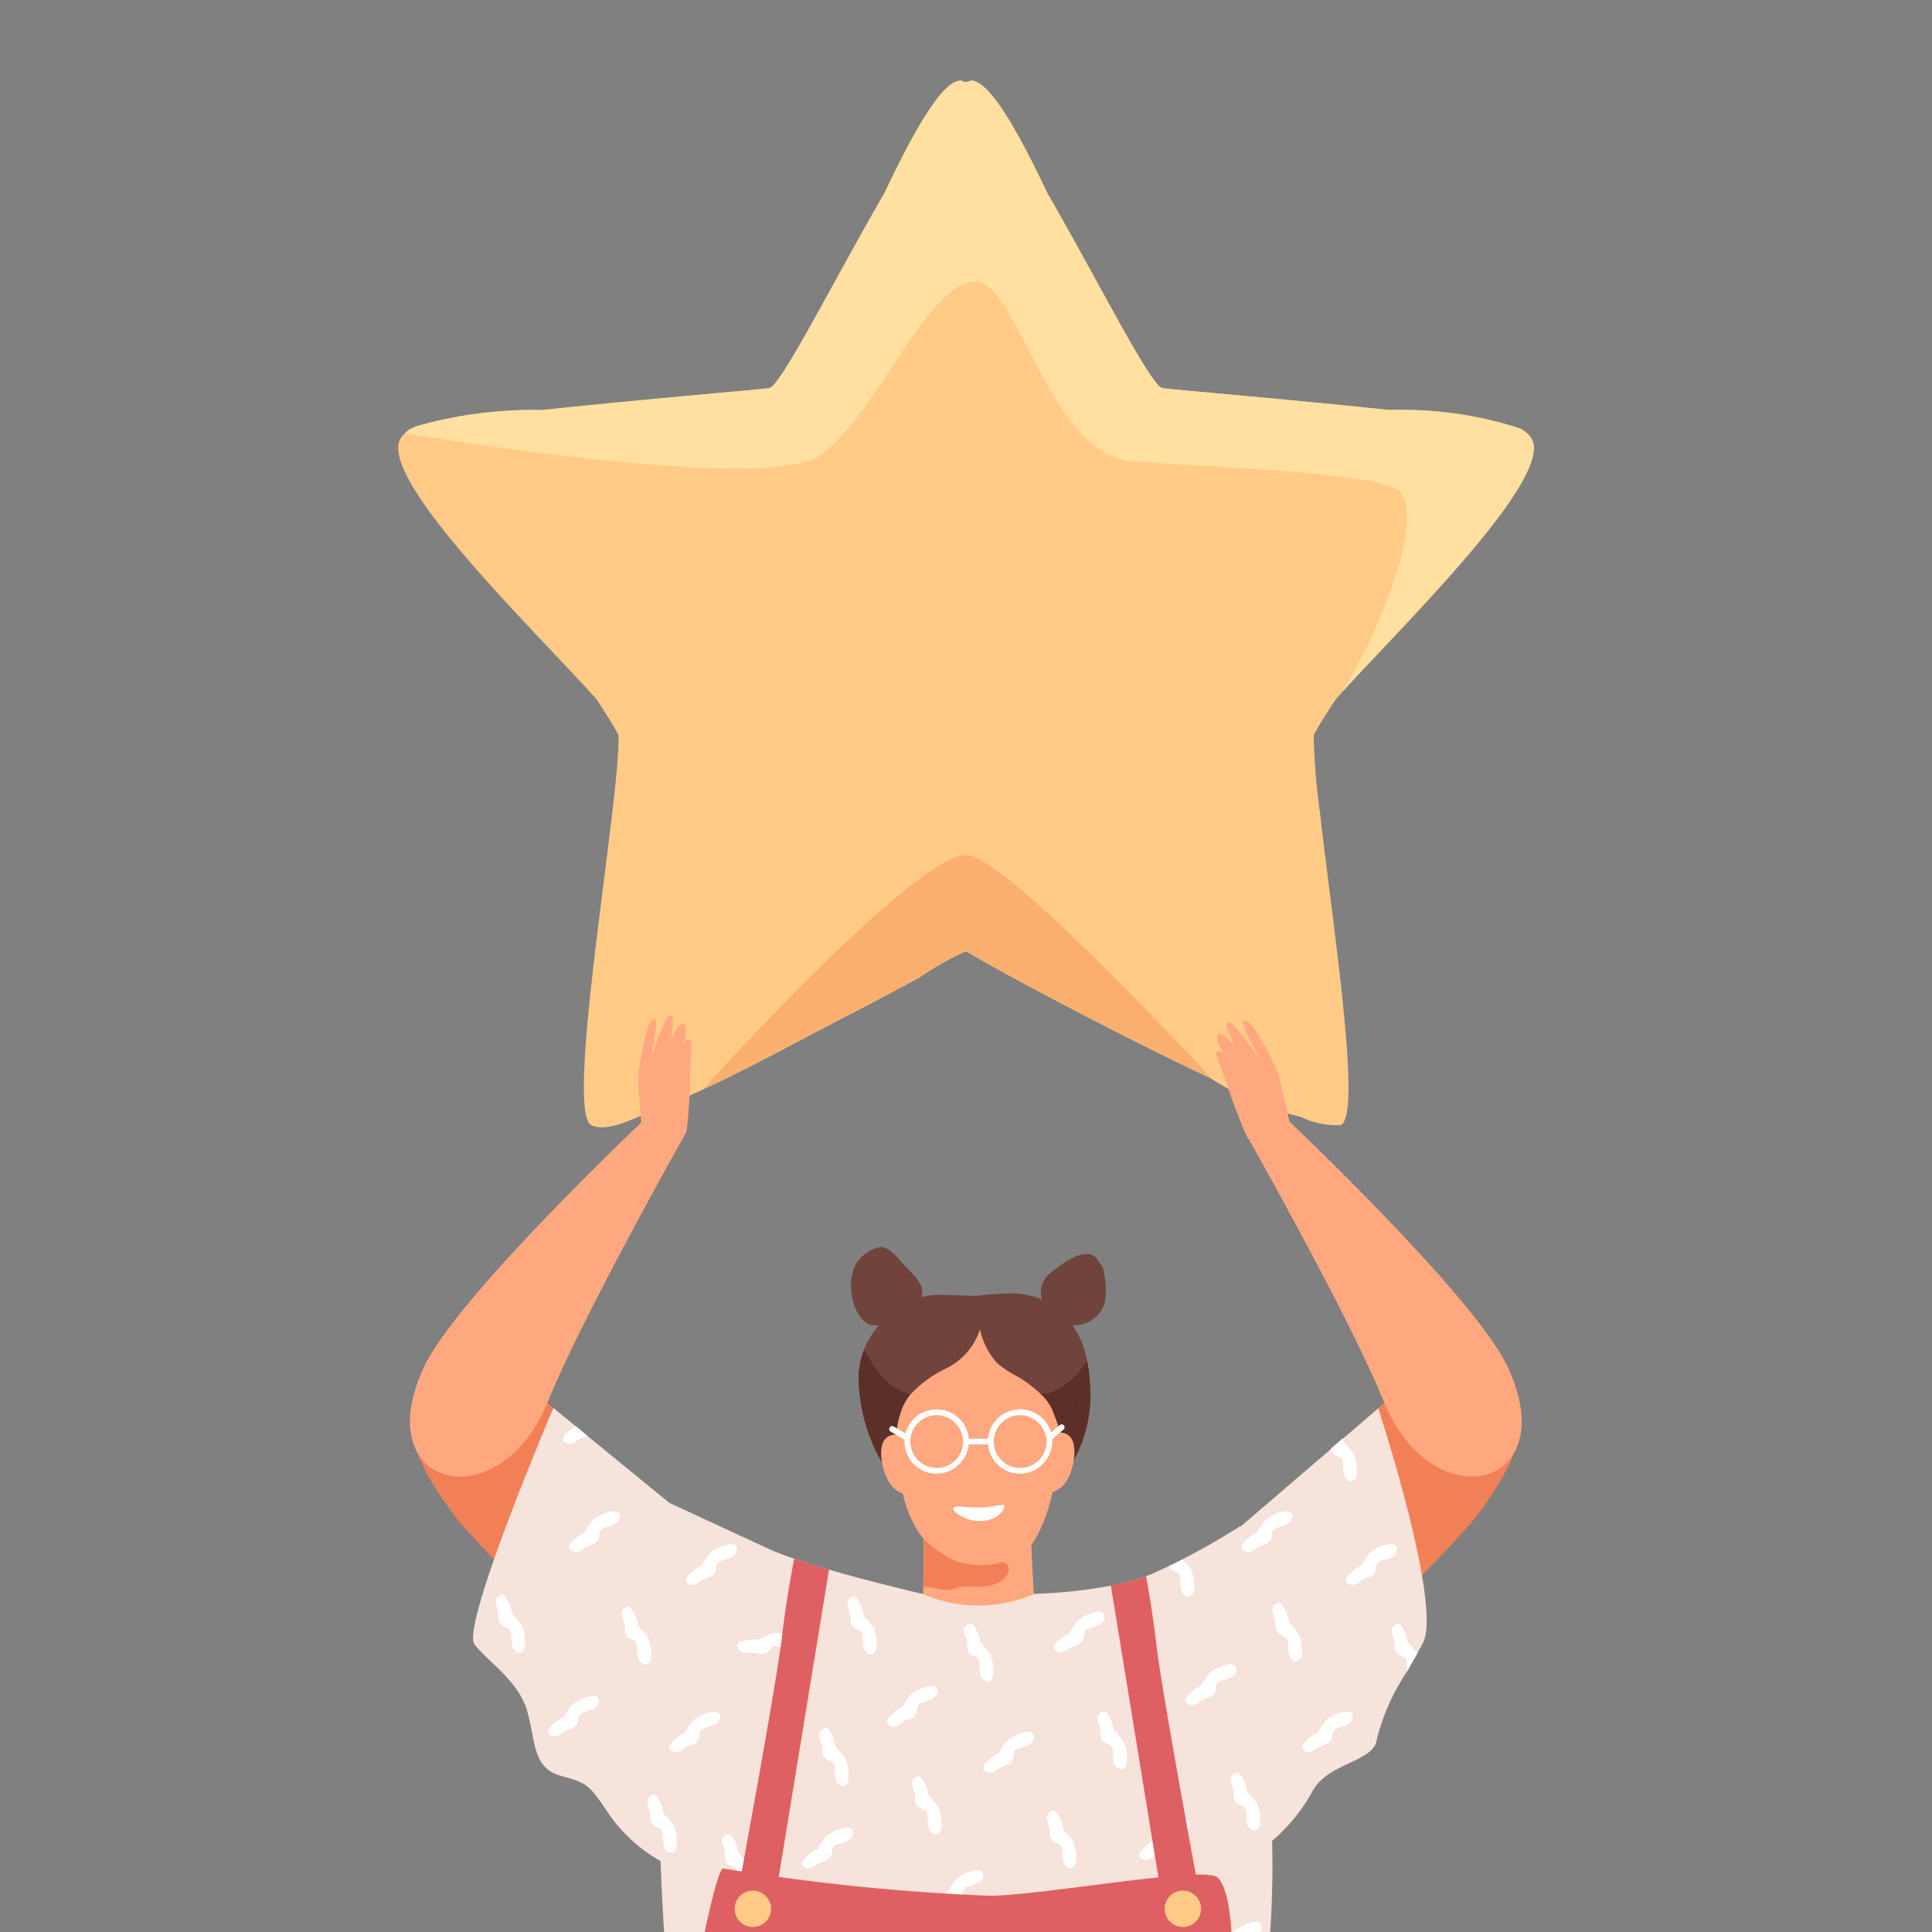 <svg xmlns="http://www.w3.org/2000/svg" xmlns:xlink="http://www.w3.org/1999/xlink" width="48" height="48" viewBox="0 0 48 48">
  <rect x="0" y="0" width="48" height="48" fill="#808080" stroke="none"/>
  <defs>
    <clipPath id="clip-path">
      <rect id="Rectangle_4116" data-name="Rectangle 4116" width="48" height="48" transform="translate(0 -4.001)" fill="#fff" stroke="#707070" stroke-width="1"/>
    </clipPath>
  </defs>
  <g id="Mask_Group_111" data-name="Mask Group 111" transform="translate(0 4.001)" clip-path="url(#clip-path)">
    <g id="Group_7873" data-name="Group 7873" transform="translate(9.891 -2)">
      <path id="Path_87094" data-name="Path 87094" d="M2796.565,705.41c.279,2.287.5,4.491.137,4.665a1.959,1.959,0,0,1-.99-.2,7.452,7.452,0,0,1-2.218-.942l-.051-.031c-2.42-1.138-5.39-2.735-6.052-3.144a7.173,7.173,0,0,0-1.167.658q-.98.531-1.97,1.041c-.964.5-1.915,1.018-2.888,1.494-.164.08-.327.158-.492.233-.448.208-.9.4-1.367.583-.362.137-1.034.5-1.424.313-.685-.335.731-8.154.672-9.693-.118-.223-.309-.53-.548-.891-1.445-1.623-5.324-5.351-4.89-6.429a.5.5,0,0,1,.134-.176.951.951,0,0,1,.1-.075c.007-.015.037-.031.088-.049a.725.725,0,0,1,.112-.051,10.563,10.563,0,0,1,3.109-.4c2.432-.258,5.359-.505,5.644-.544s1.609-2.678,2.86-4.84c.734-1.543,1.453-2.831,1.913-2.8a.209.209,0,0,0,.225,0c.462-.032,1.181,1.255,1.915,2.8,1.249,2.163,2.567,4.8,2.859,4.84s3.213.286,5.643.544a9.518,9.518,0,0,1,3.224.452.178.178,0,0,1,.086.049.578.578,0,0,1,.237.251c.419,1.039-3.173,4.542-4.725,6.247l-.163.182c-.241.362-.432.668-.55.891a16.091,16.091,0,0,0,.156,1.932C2796.287,703.229,2796.434,704.329,2796.565,705.41Z" transform="translate(-2773.28 -684.126)" fill="#ffcb87"/>
      <path id="Path_87095" data-name="Path 87095" d="M2797.458,699.308c1.024-1.637,2.2-4.737,1.267-5.078-1.125-.409-4.494-.486-6.507-.647s-2.839-4.429-3.849-4.463c-1.228-.041-2.489,3.373-3.908,4.328s-10.3-.562-10.3-.562a1.039,1.039,0,0,1,.1-.075c.005-.015.037-.031.088-.049a.718.718,0,0,1,.113-.051,10.554,10.554,0,0,1,3.108-.4c2.432-.258,5.36-.505,5.645-.544s1.608-2.678,2.859-4.84c.734-1.543,1.453-2.831,1.913-2.8a.21.21,0,0,0,.225,0c.461-.032,1.181,1.255,1.915,2.8,1.249,2.163,2.567,4.8,2.858,4.84s3.213.286,5.643.544a9.514,9.514,0,0,1,3.224.452.174.174,0,0,1,.085.049.573.573,0,0,1,.238.251C2802.6,694.1,2799.01,697.6,2797.458,699.308Z" transform="translate(-2773.997 -684.126)" fill="#ffe0a1"/>
      <path id="Path_87096" data-name="Path 87096" d="M2826.145,791.7l-.051-.031c-2.42-1.138-5.39-2.735-6.052-3.144a7.107,7.107,0,0,0-1.167.658q-.982.531-1.971,1.041c-.965.5-1.915,1.018-2.888,1.494-.164.08-.327.158-.492.233,0,0,5.454-6.057,6.6-5.8S2826.145,791.7,2826.145,791.7Z" transform="translate(-2805.932 -766.903)" fill="#faaf6e"/>
      <path id="Path_87097" data-name="Path 87097" d="M2777.791,859.953s-.542-.541-1.049-1.072c-.334-.352-.646-.7-.781-.875-1.312-1.706-1.117-2.537-1.117-2.537a7.2,7.2,0,0,1,1.443-.225c.091.083,1.143-.786,1.143-.786l2.849,2.515Z" transform="translate(-2774.541 -822.329)" fill="#f28057"/>
      <path id="Path_87098" data-name="Path 87098" d="M2788.886,865.854c0,.04-.069.366-.171.826-.044.207-.1.44-.153.685-.143.651-.312,1.392-.442,1.965l-.151.657c-.044.191-.071.3-.071.3s-.03-.014-.082-.044a3.865,3.865,0,0,1-1.258-1.127c-.517-.77-.536-.8-1.217-.989s-.625-.769-.825-1.557-.971-1.256-1.323-1.708,1.958-5.875,1.958-5.875l.554.452.289.239,2.02,1.651S2788.886,865.7,2788.886,865.854Z" transform="translate(-2781.294 -826.007)" fill="#f5e3dc"/>
      <path id="Path_87099" data-name="Path 87099" d="M2894.9,859.953s.542-.541,1.048-1.072c.334-.352.647-.7.781-.875,1.313-1.706,1.117-2.537,1.117-2.537a7.2,7.2,0,0,0-1.444-.225c-.09.083-1.143-.786-1.143-.786l-2.848,2.515Z" transform="translate(-2869.944 -822.329)" fill="#f28057"/>
      <path id="Path_87100" data-name="Path 87100" d="M2884.779,864.834c-.046.086-.095.173-.14.257l-.243.432v0a5.391,5.391,0,0,0-.756,1.686c-.065.6-1.271.569-1.639,1.372a4.494,4.494,0,0,1-.957,1.155,4.624,4.624,0,0,1-1.555,1.089c-.224,0-.175-2.6-.1-4.623.006-.185.014-.364.02-.536v0c.042-1.031.082-1.8.082-1.8l.768-1.939,0,0,2.233-1.915.3-.259.882-.756S2885.282,863.9,2884.779,864.834Z" transform="translate(-2859.322 -826.007)" fill="#f5e3dc"/>
      <path id="Path_87101" data-name="Path 87101" d="M2888.329,827.271c-.857-2.116-3.432-6.655-3.432-6.655l.867-.508s4.819,4.533,5.648,6.313C2892.824,829.456,2889.532,830.245,2888.329,827.271Z" transform="translate(-2863.843 -794.458)" fill="#ffa880"/>
      <path id="Path_87102" data-name="Path 87102" d="M2881.667,807.981a2.456,2.456,0,0,0,.2.453c.034.069.069.136.1.2.059.114.111.2.124.231l-.17-.228c-.045-.063-.092-.125-.125-.171,0-.008-.011-.015-.017-.024a4.194,4.194,0,0,0-.33-.394c-.053-.057-.1-.1-.123-.095-.13,0-.03.205-.005.268l.012.025c.024.059.057.142.083.2.017.045.032.079.034.088-.008-.01-.035-.045-.073-.086s-.066-.068-.105-.1a.538.538,0,0,0-.164-.109.064.064,0,0,0-.081.059.387.387,0,0,0,.031.163c.02.049.043.1.063.143.011.019.022.037.03.054l.036.066a.275.275,0,0,0-.094-.066h0a.072.072,0,0,0-.021,0,.1.1,0,0,0-.024.005s0,0,0,0a.073.073,0,0,0-.048.064.507.507,0,0,0,.015.069c.048.158.188.5.267.734.008.029.019.057.025.082.1.3.315.86.428,1.108.009.018.016.034.024.048a.234.234,0,0,0,.045.078l.136-.024c.37-.065.933-.147.933-.147s0-.015-.009-.045c0,0,0-.006,0-.009-.018-.08-.052-.244-.092-.431-.084-.376-.194-.858-.249-1a4.725,4.725,0,0,0-.261-.556l-.108-.2-.044-.08a1.521,1.521,0,0,0-.339-.435A.064.064,0,0,0,2881.667,807.981Z" transform="translate(-2860.678 -784.555)" fill="#ffa880"/>
      <g id="Group_7864" data-name="Group 7864" transform="translate(1.627 92.304)">
        <path id="Path_87103" data-name="Path 87103" d="M2793.026,1173.59l-.072,1.662.716.756.664-.8.342-1.74Z" transform="translate(-2790.87 -1173.466)" fill="#ffa880"/>
        <path id="Path_87104" data-name="Path 87104" d="M2781.915,1184.651l3.452-.128,0-.254v-.028a5.411,5.411,0,0,0,.061-.568,4.922,4.922,0,0,0-.062-.979l-1.379.046s-.144.075-.354.188c-.028.013-.055.029-.085.044l-.069.039c-.029.015-.062.032-.092.049-.053.031-.106.06-.162.092l-.084.046h0l-.067.037-.091.054c-.091.052-.184.106-.272.158a3.1,3.1,0,0,0-.7.484.788.788,0,0,0-.1.31,1.182,1.182,0,0,0-.015.172A2.041,2.041,0,0,0,2781.915,1184.651Z" transform="translate(-2781.906 -1180.952)" fill="#342e38"/>
        <path id="Path_87105" data-name="Path 87105" d="M2781.915,1187.892l3.452-.129,0-.253-2.472.108s-.029-.193-.072-.457a3.743,3.743,0,0,0-.114-.473,3.113,3.113,0,0,0-.7.484.79.79,0,0,0-.1.31,1.179,1.179,0,0,0-.015.172A2.036,2.036,0,0,0,2781.915,1187.892Z" transform="translate(-2781.906 -1184.194)" fill="#f5e3dc"/>
      </g>
      <g id="Group_7865" data-name="Group 7865" transform="translate(21.851 92.304)">
        <path id="Path_87106" data-name="Path 87106" d="M2890.771,1173.59l.073,1.662-.717.756-.663-.8-.341-1.74Z" transform="translate(-2889.123 -1173.466)" fill="#ffa880"/>
        <path id="Path_87107" data-name="Path 87107" d="M2894.092,1184.651l-3.452-.128,0-.254v-.028a5.125,5.125,0,0,1-.062-.568,4.891,4.891,0,0,1,.063-.979l1.378.046s.144.075.355.188c.027.013.054.029.084.044l.069.039.092.049c.052.031.105.06.162.092l.083.046h0l.067.037.092.054c.09.052.184.106.271.158a3.083,3.083,0,0,1,.7.484.777.777,0,0,1,.1.31,1.3,1.3,0,0,1,.016.172A2.162,2.162,0,0,1,2894.092,1184.651Z" transform="translate(-2890.295 -1180.952)" fill="#342e38"/>
        <path id="Path_87108" data-name="Path 87108" d="M2894.385,1187.892l-3.453-.129,0-.253,2.471.108s.031-.193.072-.457a4.164,4.164,0,0,1,.114-.473,3.063,3.063,0,0,1,.7.484.766.766,0,0,1,.1.31,1.114,1.114,0,0,1,.015.172A2.3,2.3,0,0,1,2894.385,1187.892Z" transform="translate(-2890.589 -1184.194)" fill="#f5e3dc"/>
      </g>
      <g id="Group_7866" data-name="Group 7866" transform="translate(11.258 28.981)">
        <path id="Path_87109" data-name="Path 87109" d="M2834.269,838.212c-.152-.162-.347-.459-.605-.446a.963.963,0,0,0-.58.406,1.161,1.161,0,0,0-.111.763,1.117,1.117,0,0,0,.275.644c.266.261.6.1.959-.11-.017.121.169.171.194.047.052-.259.353-.381.32-.672C2834.692,838.592,2834.427,838.382,2834.269,838.212Z" transform="translate(-2832.959 -837.765)" fill="#71433d"/>
        <path id="Path_87110" data-name="Path 87110" d="M2859.489,839.146a.357.357,0,0,0-.132-.261c0-.011-.008-.023-.014-.034a.053.053,0,0,1,0-.008c-.247-.413-.912.1-1.131.275a.626.626,0,0,0-.116.955s0,.007,0,.011a.766.766,0,0,0,.729.368.787.787,0,0,0,.689-.564A1.936,1.936,0,0,0,2859.489,839.146Z" transform="translate(-2853.213 -838.513)" fill="#71433d"/>
        <path id="Path_87111" data-name="Path 87111" d="M2839.7,846.083v0a2.492,2.492,0,0,0-.024-.261,3.009,3.009,0,0,0-.05-.305,2.138,2.138,0,0,0-.78-1.316,1.879,1.879,0,0,0-1.087-.346,6.855,6.855,0,0,0-.823.064s-.663-.016-.978-.03a1.935,1.935,0,0,0-1.462.715,2.138,2.138,0,0,0-.41.657,1.941,1.941,0,0,0-.13.808,4.354,4.354,0,0,0,.53,1.9c.122.223.256.438.4.65a.093.093,0,0,1,.056.013.462.462,0,0,1,.271.391.1.1,0,0,1-.019.058c.054.081.109.163.162.245.087.131.168.263.249.4a.1.1,0,0,0,.185-.046,5.3,5.3,0,0,0,.611.044c.282.02.555-.062.837-.07a.079.079,0,0,0,.088.02,3.869,3.869,0,0,0,1.772-1.38,2.948,2.948,0,0,0,.193-.281A3.352,3.352,0,0,0,2839.7,846.083Z" transform="translate(-2833.771 -842.704)" fill="#71433d"/>
        <path id="Path_87112" data-name="Path 87112" d="M2839.7,852.136v0a2.49,2.49,0,0,0-.024-.261,3.016,3.016,0,0,0-.05-.305,1.833,1.833,0,0,1-.938.822,3.458,3.458,0,0,1-.727-.039,3.149,3.149,0,0,0-.959-.056,5.171,5.171,0,0,1-1.384.193,1.6,1.6,0,0,1-1.318-.836c-.076-.125-.145-.239-.213-.339a1.942,1.942,0,0,0-.13.808,4.354,4.354,0,0,0,.53,1.9c.122.224.256.438.4.65a.093.093,0,0,1,.056.013.462.462,0,0,1,.271.391.1.1,0,0,1-.019.057c.054.081.109.163.162.244.063,0,.127.008.189.01a5.641,5.641,0,0,0,1.744-.092,4.643,4.643,0,0,0,1.521-.8,4.1,4.1,0,0,0,.48-.434A3.352,3.352,0,0,0,2839.7,852.136Z" transform="translate(-2833.771 -848.757)" fill="#5c2f29"/>
        <path id="Path_87113" data-name="Path 87113" d="M2842.311,848.665a8.181,8.181,0,0,0-.122-1.259s-2.385-.931-2.885-.656c-.248.137-.578.75-.8.929-.168.136-.355.055-.436.272a1.7,1.7,0,0,0,.011.617c.031.352.094.891.125,1.241.108,1.2.114,2.232,1.4,3.122a1.416,1.416,0,0,0,1.767-.3C2842.359,851.66,2842.308,849.008,2842.311,848.665Z" transform="translate(-2837.084 -845.014)" fill="#ffa880"/>
        <path id="Path_87114" data-name="Path 87114" d="M2844.869,873.239q-.032-.545-.061-1.093l-.021-.529-2.672-1.137s0,.473,0,1.086c0,0,0,.013,0,.037,0,.106,0,.217,0,.33,0,.269-.005.55-.012.82,0,.082-.006.163-.008.241-.009.356-.022.678-.046.9-.031.343-.1.687.239.919a1.732,1.732,0,0,0,1.211.052c.438-.073.867-.224,1.308-.269a.09.09,0,0,0,.068-.007l.067-.024Q2844.907,873.9,2844.869,873.239Z" transform="translate(-2840.315 -864.309)" fill="#ffa880"/>
        <path id="Path_87115" data-name="Path 87115" d="M2844.292,877.329c-.4.177-.609.021-.971.115a.853.853,0,0,1-.568.007,2.8,2.8,0,0,0-.293-.03c.006-.27.009-.552.012-.82,0-.113,0-.224,0-.33,0-.024,0-.037,0-.037a2.85,2.85,0,0,0,.718.51,1.866,1.866,0,0,0,1.175.075C2844.64,876.749,2844.692,877.152,2844.292,877.329Z" transform="translate(-2840.667 -868.978)" fill="#f28057"/>
        <path id="Path_87116" data-name="Path 87116" d="M2847.666,871.773c-.023-.057-.265.025-.518.038a4.422,4.422,0,0,1-.531-.019c-.042,0-.205-.013-.217.045s.1.127.136.152a.917.917,0,0,0,.76.128.634.634,0,0,0,.3-.184C2847.656,871.861,2847.678,871.806,2847.666,871.773Z" transform="translate(-2843.865 -865.342)" fill="#fff"/>
        <path id="Path_87117" data-name="Path 87117" d="M2858.046,862.3a.326.326,0,0,1,.482-.007c.231.231.074,1.043-.232,1.266s-.513.158-.521.1S2858.046,862.3,2858.046,862.3Z" transform="translate(-2853.094 -857.58)" fill="#ffa880"/>
        <path id="Path_87118" data-name="Path 87118" d="M2837.476,862.571a.327.327,0,0,0-.483.006c-.224.236-.046,1.044.265,1.26s.519.144.524.082S2837.476,862.571,2837.476,862.571Z" transform="translate(-2836.15 -857.806)" fill="#ffa880"/>
        <path id="Path_87119" data-name="Path 87119" d="M2841.17,845.513a1.427,1.427,0,0,0-.462-.977,2.809,2.809,0,0,0-1.261-.454,2.035,2.035,0,0,0-.955.026,2.178,2.178,0,0,0-1.943.649,1.921,1.921,0,0,0-.429,1.1,1.757,1.757,0,0,0,.01.374,4.261,4.261,0,0,0,.239.846,2.6,2.6,0,0,0,.259.444,2.848,2.848,0,0,1,.154-.657,1.368,1.368,0,0,1,.208-.346,3,3,0,0,1,.864-.637,1.61,1.61,0,0,0,.862-.982,1.833,1.833,0,0,0,.426.838,2.567,2.567,0,0,0,.512.337,3.385,3.385,0,0,1,.565.424,1.239,1.239,0,0,1,.3.408c.068.167.207.56.207.56a4.788,4.788,0,0,0,.241-.573,5.585,5.585,0,0,0,.21-.92A2.009,2.009,0,0,0,2841.17,845.513Z" transform="translate(-2835.519 -842.855)" fill="#71433d"/>
        <path id="Path_87120" data-name="Path 87120" d="M2840.44,854.29q-.112.006-.223.006a1.233,1.233,0,0,1,.3.408c.068.167.207.561.207.561a4.8,4.8,0,0,0,.241-.573,5.58,5.58,0,0,0,.21-.92A2,2,0,0,1,2840.44,854.29Zm-4.321-.635a1.757,1.757,0,0,0,.01.374,4.27,4.27,0,0,0,.239.846,2.605,2.605,0,0,0,.259.444,2.848,2.848,0,0,1,.154-.657,1.355,1.355,0,0,1,.208-.345A1.541,1.541,0,0,1,2836.119,853.655Z" transform="translate(-2835.519 -850.658)" fill="#5c2f29"/>
      </g>
      <path id="Path_87121" data-name="Path 87121" d="M2822.069,886.64a9.138,9.138,0,0,0-.167,2.953l-13.144-.048a24.536,24.536,0,0,0-.452-3.164c-.184-.916-.318-1.909-.418-2.934-.011-.116-.022-.233-.033-.35-.08-.914-.134-1.85-.166-2.775-.008-.273-.017-.546-.022-.816-.005-.237-.01-.472-.011-.705v0c-.049-3.988.232-7.39.232-7.39s1.507.7,2.512,1.163c.163.074.372.153.608.233.263.09.561.183.865.272,1.111.323,2.315.6,2.315.6a3.508,3.508,0,0,0,2.8,0,12.114,12.114,0,0,0,1.881-.2,6.257,6.257,0,0,0,.875-.235c.084-.03.167-.062.245-.1.109-.048.213-.1.317-.149s.231-.113.341-.169c.794-.406,1.4-.8,1.45-.832v0s.014.169.041.452c0,.04.008.082.011.126.127,1.412.457,4.959.575,5.338a10.483,10.483,0,0,1,.158,1.9A23.785,23.785,0,0,1,2822.069,886.64Z" transform="translate(-2801.168 -836.083)" fill="#f5e3dc"/>
      <g id="Group_7867" data-name="Group 7867" transform="translate(2.427 33.436)">
        <path id="Path_87122" data-name="Path 87122" d="M2796.861,872.564a.954.954,0,0,0-.482.225,2.155,2.155,0,0,0-.2.3,1.01,1.01,0,0,0-.372.3.1.1,0,0,0,0,.1.174.174,0,0,0,.217.073.687.687,0,0,0,.157-.1,1,1,0,0,1,.2-.082.241.241,0,0,0,.16-.22c.014-.119.029-.143.146-.19a1.449,1.449,0,0,0,.26-.1C2797.121,872.753,2797.084,872.529,2796.861,872.564Z" transform="translate(-2793.971 -870.453)" fill="#fff"/>
        <path id="Path_87123" data-name="Path 87123" d="M2819.392,888.676a.96.96,0,0,0-.53-.059,2.024,2.024,0,0,0-.328.154,1.016,1.016,0,0,0-.473.057.1.1,0,0,0-.052.086.173.173,0,0,0,.146.175.64.64,0,0,0,.188-.006,1.043,1.043,0,0,1,.218.037.241.241,0,0,0,.25-.1c.074-.094.1-.107.224-.085a1.539,1.539,0,0,0,.275.047C2819.515,888.972,2819.6,888.762,2819.392,888.676Z" transform="translate(-2811.999 -883.467)" fill="#fff"/>
        <path id="Path_87124" data-name="Path 87124" d="M2795.593,861.626l-.016.006a1.161,1.161,0,0,0-.2.082.609.609,0,0,1-.157.1.177.177,0,0,1-.217-.074.1.1,0,0,1,0-.1.87.87,0,0,1,.305-.257Z" transform="translate(-2793.318 -861.387)" fill="#fff"/>
        <path id="Path_87125" data-name="Path 87125" d="M2812.271,876.9a.959.959,0,0,0-.483.225,2.137,2.137,0,0,0-.2.3,1.02,1.02,0,0,0-.373.3.1.1,0,0,0,0,.1.173.173,0,0,0,.215.073.644.644,0,0,0,.158-.1,1.014,1.014,0,0,1,.2-.082.241.241,0,0,0,.159-.22c.014-.119.029-.143.147-.19a1.432,1.432,0,0,0,.26-.1C2812.531,877.087,2812.5,876.862,2812.271,876.9Z" transform="translate(-2806.475 -873.969)" fill="#fff"/>
        <path id="Path_87126" data-name="Path 87126" d="M2810.063,898.949a.953.953,0,0,0-.482.226,1.939,1.939,0,0,0-.2.3,1,1,0,0,0-.373.295.1.1,0,0,0,0,.1.173.173,0,0,0,.216.073.663.663,0,0,0,.158-.1,1.042,1.042,0,0,1,.2-.082.239.239,0,0,0,.16-.22c.013-.119.029-.143.147-.19a1.48,1.48,0,0,0,.26-.1C2810.323,899.138,2810.288,898.914,2810.063,898.949Z" transform="translate(-2804.684 -891.861)" fill="#fff"/>
        <path id="Path_87127" data-name="Path 87127" d="M2827.55,914.24a.957.957,0,0,0-.483.226,2.1,2.1,0,0,0-.2.3,1.012,1.012,0,0,0-.373.3.1.1,0,0,0,0,.1.173.173,0,0,0,.215.073.65.65,0,0,0,.158-.1,1,1,0,0,1,.2-.082.241.241,0,0,0,.159-.22c.014-.119.029-.143.146-.19a1.5,1.5,0,0,0,.259-.1C2827.808,914.429,2827.774,914.2,2827.55,914.24Z" transform="translate(-2818.871 -904.267)" fill="#fff"/>
        <path id="Path_87128" data-name="Path 87128" d="M2809.538,930.787a1.4,1.4,0,0,1-.26.1c-.116.047-.132.072-.146.191a.24.24,0,0,1-.159.219,1.175,1.175,0,0,0-.2.078c-.01-.117-.022-.233-.032-.35l.024-.012a1.866,1.866,0,0,1,.2-.3.947.947,0,0,1,.483-.225C2809.674,930.452,2809.71,930.676,2809.538,930.787Z" transform="translate(-2804.481 -917.45)" fill="#fff"/>
        <path id="Path_87129" data-name="Path 87129" d="M2851.42,901.635a.964.964,0,0,0-.483.226,2.127,2.127,0,0,0-.2.3,1.008,1.008,0,0,0-.373.3.1.1,0,0,0,0,.1.172.172,0,0,0,.215.073.616.616,0,0,0,.158-.1,1.082,1.082,0,0,1,.2-.082.241.241,0,0,0,.16-.22c.014-.119.029-.143.146-.189a1.493,1.493,0,0,0,.26-.1C2851.68,901.824,2851.644,901.6,2851.42,901.635Z" transform="translate(-2838.24 -894.04)" fill="#fff"/>
        <path id="Path_87130" data-name="Path 87130" d="M2878.048,892.739a.967.967,0,0,0-.482.226,2.134,2.134,0,0,0-.2.3,1.015,1.015,0,0,0-.373.3.1.1,0,0,0,0,.1.174.174,0,0,0,.216.074.644.644,0,0,0,.158-.1,1,1,0,0,1,.2-.082.242.242,0,0,0,.16-.22c.014-.119.029-.143.147-.19a1.477,1.477,0,0,0,.259-.1C2878.308,892.928,2878.272,892.7,2878.048,892.739Z" transform="translate(-2859.844 -886.822)" fill="#fff"/>
        <path id="Path_87131" data-name="Path 87131" d="M2899.174,876.9a.947.947,0,0,0-.482.225,2.042,2.042,0,0,0-.2.3,1.019,1.019,0,0,0-.374.3.106.106,0,0,0,0,.1.175.175,0,0,0,.217.073.653.653,0,0,0,.158-.1,1.008,1.008,0,0,1,.2-.082.241.241,0,0,0,.159-.22c.014-.119.03-.143.147-.19a1.468,1.468,0,0,0,.26-.1C2899.433,877.087,2899.4,876.862,2899.174,876.9Z" transform="translate(-2876.985 -873.969)" fill="#fff"/>
        <path id="Path_87132" data-name="Path 87132" d="M2881.4,926.646a.959.959,0,0,0-.482.226,1.95,1.95,0,0,0-.2.3,1.008,1.008,0,0,0-.374.295.1.1,0,0,0,0,.1.174.174,0,0,0,.216.073.632.632,0,0,0,.158-.1,1.046,1.046,0,0,1,.205-.082.24.24,0,0,0,.159-.22c.013-.119.029-.143.147-.19a1.528,1.528,0,0,0,.259-.1C2881.665,926.835,2881.629,926.611,2881.4,926.646Z" transform="translate(-2862.568 -914.333)" fill="#fff"/>
        <path id="Path_87133" data-name="Path 87133" d="M2893.4,898.949a.95.95,0,0,0-.483.226,2.115,2.115,0,0,0-.2.3,1,1,0,0,0-.373.295.1.1,0,0,0,0,.1.173.173,0,0,0,.216.073.646.646,0,0,0,.158-.1,1.059,1.059,0,0,1,.205-.082.24.24,0,0,0,.159-.22c.014-.119.03-.143.147-.19a1.5,1.5,0,0,0,.259-.1C2893.656,899.138,2893.62,898.914,2893.4,898.949Z" transform="translate(-2872.297 -891.861)" fill="#fff"/>
        <path id="Path_87134" data-name="Path 87134" d="M2871.958,913.123a.962.962,0,0,0-.483.226,2.113,2.113,0,0,0-.2.3,1.008,1.008,0,0,0-.373.3.1.1,0,0,0,0,.1.175.175,0,0,0,.217.073.657.657,0,0,0,.157-.1,1.036,1.036,0,0,1,.2-.082.242.242,0,0,0,.16-.22c.013-.119.028-.143.146-.19a1.5,1.5,0,0,0,.259-.1C2872.219,913.312,2872.182,913.088,2871.958,913.123Z" transform="translate(-2854.903 -903.361)" fill="#fff"/>
        <path id="Path_87135" data-name="Path 87135" d="M2838.716,895.584a.956.956,0,0,0-.483.226,1.972,1.972,0,0,0-.2.3,1,1,0,0,0-.374.295.1.1,0,0,0,0,.1.173.173,0,0,0,.216.073.638.638,0,0,0,.158-.1,1.033,1.033,0,0,1,.2-.082.241.241,0,0,0,.16-.22c.013-.119.029-.143.146-.19a1.478,1.478,0,0,0,.26-.1C2838.976,895.773,2838.939,895.548,2838.716,895.584Z" transform="translate(-2827.931 -889.131)" fill="#fff"/>
        <path id="Path_87136" data-name="Path 87136" d="M2860.708,885.816a.955.955,0,0,0-.483.226,2.013,2.013,0,0,0-.2.3,1,1,0,0,0-.373.3.1.1,0,0,0,0,.1.173.173,0,0,0,.215.073.647.647,0,0,0,.158-.1,1.02,1.02,0,0,1,.2-.082.242.242,0,0,0,.16-.22c.014-.119.03-.143.147-.19a1.442,1.442,0,0,0,.259-.1C2860.968,886.005,2860.932,885.781,2860.708,885.816Z" transform="translate(-2845.775 -881.205)" fill="#fff"/>
        <path id="Path_87137" data-name="Path 87137" d="M2885.463,872.564a.953.953,0,0,0-.483.225,2.006,2.006,0,0,0-.2.3.992.992,0,0,0-.373.3.1.1,0,0,0,0,.1.173.173,0,0,0,.216.073.667.667,0,0,0,.157-.1,1.045,1.045,0,0,1,.2-.082.241.241,0,0,0,.16-.22c.014-.119.03-.143.147-.19a1.459,1.459,0,0,0,.259-.1C2885.722,872.753,2885.688,872.529,2885.463,872.564Z" transform="translate(-2865.861 -870.453)" fill="#fff"/>
        <path id="Path_87138" data-name="Path 87138" d="M2844.709,919.855a.957.957,0,0,0-.483.226,2.054,2.054,0,0,0-.2.3,1.008,1.008,0,0,0-.374.295.1.1,0,0,0,0,.1.174.174,0,0,0,.216.073.656.656,0,0,0,.158-.1,1,1,0,0,1,.2-.082.241.241,0,0,0,.16-.22c.013-.119.029-.143.146-.19a1.453,1.453,0,0,0,.26-.1C2844.968,920.044,2844.933,919.819,2844.709,919.855Z" transform="translate(-2832.794 -908.823)" fill="#fff"/>
        <path id="Path_87139" data-name="Path 87139" d="M2794.1,896.887a.956.956,0,0,0-.483.226,2.028,2.028,0,0,0-.2.3,1.009,1.009,0,0,0-.374.295.1.1,0,0,0,0,.1.173.173,0,0,0,.216.073.621.621,0,0,0,.159-.1,1,1,0,0,1,.2-.082.242.242,0,0,0,.16-.22c.013-.119.03-.143.146-.19a1.483,1.483,0,0,0,.259-.1C2794.356,897.076,2794.321,896.852,2794.1,896.887Z" transform="translate(-2791.729 -890.188)" fill="#fff"/>
        <path id="Path_87140" data-name="Path 87140" d="M2786.87,884.855a.958.958,0,0,0-.082-.526,2.065,2.065,0,0,0-.235-.277,1,1,0,0,0-.178-.441.1.1,0,0,0-.1-.029.172.172,0,0,0-.13.187.645.645,0,0,0,.055.181,1.072,1.072,0,0,1,.021.219.242.242,0,0,0,.167.215c.11.046.13.068.141.194a1.547,1.547,0,0,0,.026.278C2786.616,885.052,2786.841,885.081,2786.87,884.855Z" transform="translate(-2786.148 -879.393)" fill="#fff"/>
        <path id="Path_87141" data-name="Path 87141" d="M2803.469,886.425a.959.959,0,0,0-.082-.526,2.07,2.07,0,0,0-.234-.278,1.011,1.011,0,0,0-.179-.44.1.1,0,0,0-.1-.029.171.171,0,0,0-.13.187.659.659,0,0,0,.054.181,1,1,0,0,1,.022.219.24.24,0,0,0,.167.215c.11.047.129.068.141.194a1.513,1.513,0,0,0,.026.278C2803.214,886.621,2803.44,886.649,2803.469,886.425Z" transform="translate(-2799.616 -880.666)" fill="#fff"/>
        <path id="Path_87142" data-name="Path 87142" d="M2841.725,908.767a.955.955,0,0,0-.083-.526,1.949,1.949,0,0,0-.234-.277,1,1,0,0,0-.179-.441.1.1,0,0,0-.1-.028.171.171,0,0,0-.13.186.612.612,0,0,0,.055.181,1,1,0,0,1,.021.219.243.243,0,0,0,.167.215c.11.046.129.068.141.194a1.471,1.471,0,0,0,.026.278C2841.471,908.964,2841.7,908.992,2841.725,908.767Z" transform="translate(-2830.656 -898.794)" fill="#fff"/>
        <path id="Path_87143" data-name="Path 87143" d="M2866.134,900.221a.964.964,0,0,0-.082-.527,2.054,2.054,0,0,0-.234-.277,1,1,0,0,0-.18-.441.1.1,0,0,0-.1-.029.173.173,0,0,0-.13.187.635.635,0,0,0,.055.18,1.041,1.041,0,0,1,.022.219.24.24,0,0,0,.167.215c.109.046.129.068.141.193a1.468,1.468,0,0,0,.026.278C2865.88,900.418,2866.105,900.446,2866.134,900.221Z" transform="translate(-2850.46 -891.861)" fill="#fff"/>
        <path id="Path_87144" data-name="Path 87144" d="M2889.181,885.972a.955.955,0,0,0-.081-.526,2.123,2.123,0,0,0-.234-.278,1.031,1.031,0,0,0-.178-.441.1.1,0,0,0-.1-.028.172.172,0,0,0-.132.186.669.669,0,0,0,.055.181,1.023,1.023,0,0,1,.022.219.242.242,0,0,0,.166.215c.11.046.13.068.142.194a1.47,1.47,0,0,0,.027.278C2888.927,886.169,2889.152,886.2,2889.181,885.972Z" transform="translate(-2869.159 -880.299)" fill="#fff"/>
        <path id="Path_87145" data-name="Path 87145" d="M2896.759,863.9c-.027.227-.255.2-.311,0a1.429,1.429,0,0,1-.029-.279c-.011-.124-.03-.147-.141-.193a.243.243,0,0,1-.16-.179l.3-.259c.011.034.017.07.026.1a2.2,2.2,0,0,1,.233.277A.943.943,0,0,1,2896.759,863.9Z" transform="translate(-2875.374 -862.693)" fill="#fff"/>
        <path id="Path_87146" data-name="Path 87146" d="M2904.754,888.124c-.083.147-.165.291-.243.432-.007-.06,0-.121-.01-.179-.011-.124-.03-.146-.14-.193a.241.241,0,0,1-.167-.215,1.034,1.034,0,0,0-.022-.219.622.622,0,0,1-.054-.18.172.172,0,0,1,.13-.187.1.1,0,0,1,.1.028,1.011,1.011,0,0,1,.179.442A2.055,2.055,0,0,1,2904.754,888.124Z" transform="translate(-2881.864 -882.476)" fill="#fff"/>
        <path id="Path_87147" data-name="Path 87147" d="M2883.684,908.279a.956.956,0,0,0-.081-.527,2.118,2.118,0,0,0-.235-.277,1.011,1.011,0,0,0-.179-.441.1.1,0,0,0-.1-.028.173.173,0,0,0-.131.186.64.64,0,0,0,.055.181,1,1,0,0,1,.022.219.241.241,0,0,0,.166.215c.111.046.13.068.141.194a1.556,1.556,0,0,0,.027.278C2883.43,908.476,2883.656,908.5,2883.684,908.279Z" transform="translate(-2864.699 -898.398)" fill="#fff"/>
        <path id="Path_87148" data-name="Path 87148" d="M2875.4,879.707c-.028.225-.253.2-.312,0a1.427,1.427,0,0,1-.026-.277c-.012-.127-.032-.149-.143-.2a.246.246,0,0,1-.143-.124c.117-.054.231-.113.342-.169a1.488,1.488,0,0,1,.2.239A.955.955,0,0,1,2875.4,879.707Z" transform="translate(-2858.055 -875.63)" fill="#fff"/>
        <path id="Path_87149" data-name="Path 87149" d="M2859.456,913.279a.954.954,0,0,0-.081-.526,2.119,2.119,0,0,0-.234-.278,1.019,1.019,0,0,0-.179-.441.1.1,0,0,0-.1-.028.174.174,0,0,0-.132.186.709.709,0,0,0,.055.181.976.976,0,0,1,.022.219.241.241,0,0,0,.166.215c.11.046.13.068.142.194a1.509,1.509,0,0,0,.026.278C2859.2,913.476,2859.428,913.5,2859.456,913.279Z" transform="translate(-2845.041 -902.455)" fill="#fff"/>
        <path id="Path_87150" data-name="Path 87150" d="M2833.19,885.116a.964.964,0,0,0-.081-.526,2,2,0,0,0-.235-.277,1.007,1.007,0,0,0-.178-.441.1.1,0,0,0-.1-.029.173.173,0,0,0-.131.187.64.64,0,0,0,.055.181,1.036,1.036,0,0,1,.022.219.24.24,0,0,0,.166.215c.11.046.129.068.141.194a1.412,1.412,0,0,0,.027.278C2832.937,885.312,2833.162,885.341,2833.19,885.116Z" transform="translate(-2823.731 -879.604)" fill="#fff"/>
        <path id="Path_87151" data-name="Path 87151" d="M2829.476,902.415a.962.962,0,0,0-.081-.527,2.1,2.1,0,0,0-.235-.277,1.012,1.012,0,0,0-.178-.441.1.1,0,0,0-.1-.029.174.174,0,0,0-.13.187.659.659,0,0,0,.055.181,1.059,1.059,0,0,1,.022.219.241.241,0,0,0,.166.215c.11.046.13.068.142.194a1.491,1.491,0,0,0,.027.278C2829.222,902.611,2829.447,902.64,2829.476,902.415Z" transform="translate(-2820.716 -893.64)" fill="#fff"/>
        <path id="Path_87152" data-name="Path 87152" d="M2848.552,888.658a.961.961,0,0,0-.081-.526,2.031,2.031,0,0,0-.236-.277.99.99,0,0,0-.178-.441.1.1,0,0,0-.1-.028.172.172,0,0,0-.13.186.635.635,0,0,0,.055.181,1,1,0,0,1,.022.219.241.241,0,0,0,.166.215c.111.046.13.068.141.194a1.538,1.538,0,0,0,.027.278C2848.3,888.855,2848.524,888.883,2848.552,888.658Z" transform="translate(-2836.194 -882.479)" fill="#fff"/>
        <path id="Path_87153" data-name="Path 87153" d="M2816.7,916.372a.968.968,0,0,0-.081-.526,2.155,2.155,0,0,0-.235-.278,1.024,1.024,0,0,0-.178-.44.1.1,0,0,0-.1-.029.173.173,0,0,0-.13.187.648.648,0,0,0,.055.181,1.008,1.008,0,0,1,.022.219.241.241,0,0,0,.166.215c.11.047.13.068.141.194a1.472,1.472,0,0,0,.027.278C2816.449,916.568,2816.675,916.6,2816.7,916.372Z" transform="translate(-2810.353 -904.964)" fill="#fff"/>
        <path id="Path_87154" data-name="Path 87154" d="M2806.842,911.184a.968.968,0,0,0-.082-.526,2.091,2.091,0,0,0-.235-.277,1.011,1.011,0,0,0-.179-.441.1.1,0,0,0-.1-.028.174.174,0,0,0-.13.187.613.613,0,0,0,.055.181,1.036,1.036,0,0,1,.021.219.242.242,0,0,0,.166.215c.11.046.13.068.141.194a1.6,1.6,0,0,0,.027.278C2806.588,911.38,2806.813,911.409,2806.842,911.184Z" transform="translate(-2802.351 -900.755)" fill="#fff"/>
      </g>
      <path id="Path_87155" data-name="Path 87155" d="M2809.563,966.767a14.683,14.683,0,0,1-3.5-.358c-1.553-.408-2.758.247-2.758-1.352s-.471-2.069-.738-4.348-.786-2.355-1.173-4.635c-.47-2.746-1.608-6.516-2.21-9.353a29.161,29.161,0,0,0-1.121-3.92c-.065.585-.137,1.151-.219,1.686-.389,2.513-.741,4.748-1.167,6.829a44.4,44.4,0,0,1-1.379,5.294c-1.044,3.136-.823,3.619-1.557,5.352-.11.265-.244.561-.409.9a8.722,8.722,0,0,0-.5,1.24c-.432,1.386-.229,2.091-.693,2.283a49.917,49.917,0,0,1-5.1.549s.962-12.13,1.431-16.484c.528-4.9.609-9.783,1.205-14.667.3-2.429.7-4.506.988-6.937,0-.01,1.523-9.271,1.859-9.236a53.347,53.347,0,0,0,6.655.679c1.436-.036,5.324-.753,5.625-.454.377.378.341,1.748.409,2.232.209,1.5.776,3.506.959,5,.438,3.58.684,5.979,1.052,9.566.492,4.782.723,9.843,1.338,14.617.37,2.867.613,6.379.765,9.339.1,1.909.163,3.586.2,4.71C2809.551,966.219,2809.563,966.767,2809.563,966.767Z" transform="translate(-2784.441 -875.189)" fill="#df6062"/>
      <path id="Path_87156" data-name="Path 87156" d="M2820.46,879.084,2819.1,887.4l-.87-.486s.921-4.973,1.055-6.112c.1-.882.25-1.674.307-1.985C2819.859,878.9,2820.157,879,2820.46,879.084Z" transform="translate(-2809.754 -842.09)" fill="#df6062"/>
      <path id="Path_87157" data-name="Path 87157" d="M2869.348,889l-.87.486-1.322-8.109a6.3,6.3,0,0,0,.875-.235c.072.39.181,1.039.262,1.746C2868.428,884.031,2869.348,889,2869.348,889Z" transform="translate(-2849.448 -843.983)" fill="#df6062"/>
      <path id="Path_87158" data-name="Path 87158" d="M2786.465,1166.373c.026-.334,2.612-.033,3.7-.184s1.692-.569,1.808-.4-.117,1.072-.083,1.339-3.014.5-3.968.569-1.428.12-1.431-.126C2786.485,1167.178,2786.439,1166.709,2786.465,1166.373Z" transform="translate(-2783.971 -1074.901)" fill="#f5e3dc"/>
      <path id="Path_87159" data-name="Path 87159" d="M2879.428,1164.9c-.21-.138-2.094-.038-3.01-.239s-2.905-.63-3.135-.6-.118.371-.055.609,0,.6.063.792a13.267,13.267,0,0,0,3.264.64c1.281.163,2.9.4,3.026.2s-.025-.264,0-.729S2879.638,1165.042,2879.428,1164.9Z" transform="translate(-2854.307 -1073.536)" fill="#f5e3dc"/>
      <path id="Path_87160" data-name="Path 87160" d="M2778.277,827.271c.856-2.116,3.429-6.676,3.429-6.676l-.864-.487s-4.819,4.533-5.647,6.313C2773.781,829.456,2777.074,830.245,2778.277,827.271Z" transform="translate(-2774.553 -794.458)" fill="#ffa880"/>
      <path id="Path_87161" data-name="Path 87161" d="M2805.259,807.41a1.5,1.5,0,0,0-.193.518c-.006.029-.012.06-.018.089-.014.073-.029.147-.044.219a4.939,4.939,0,0,0-.082.609c-.009.154.032.646.064,1.03l.043.439s0,.006,0,.009l.005.045s.561-.091.933-.14l.137-.019a.234.234,0,0,0,.02-.087c0-.016.005-.033.008-.053.032-.271.075-.867.073-1.186,0-.025,0-.056,0-.085.006-.244.035-.615.033-.78a.58.58,0,0,0-.007-.071.074.074,0,0,0-.065-.046,0,0,0,0,1,0,0,.108.108,0,0,0-.024,0,.113.113,0,0,0-.02.009l0,0a.283.283,0,0,0-.07.091c0-.011.009-.037.015-.074,0-.018.008-.039.012-.06.006-.047.013-.1.017-.156a.391.391,0,0,0-.02-.164.064.064,0,0,0-.095-.032.565.565,0,0,0-.122.154,1.4,1.4,0,0,0-.069.13c-.024.051-.04.092-.044.1,0-.009,0-.046.006-.094.006-.066.012-.155.018-.219a.241.241,0,0,1,0-.027c.005-.068.037-.294-.086-.254-.024.007-.055.057-.09.127a4.8,4.8,0,0,0-.2.475c0,.011-.007.02-.009.028-.017.054-.043.127-.068.2-.041.121-.083.24-.094.269.007-.031.027-.131.05-.257.013-.067.025-.142.037-.218a2.472,2.472,0,0,0,.056-.493A.063.063,0,0,0,2805.259,807.41Z" transform="translate(-2798.952 -784.073)" fill="#ffa880"/>
      <circle id="Ellipse_1569" data-name="Ellipse 1569" cx="0.452" cy="0.452" r="0.452" transform="translate(8.362 44.971)" fill="#ffcb87"/>
      <circle id="Ellipse_1570" data-name="Ellipse 1570" cx="0.452" cy="0.452" r="0.452" transform="translate(19.045 44.971)" fill="#ffcb87"/>
      <path id="Path_87162" data-name="Path 87162" d="M2834.654,1021.369c-.065.585-.138,1.151-.219,1.685-.389,2.513-.741,4.748-1.167,6.829a8.823,8.823,0,0,1-.706-3.484,5.65,5.65,0,0,0-.229-3.462c-.594-1.306.344-2.21.229-4.024s.014-2.606.366-2.455S2834.654,1021.369,2834.654,1021.369Z" transform="translate(-2821.033 -953.756)" fill="#cc4e50"/>
      <path id="Path_87163" data-name="Path 87163" d="M2889.441,1121.93c-.293-.138-.609-.225-.888-.392a2.352,2.352,0,0,1-.834-.962,5.958,5.958,0,0,0-1.388-2.021c-.384-.285-.589.1-.546.49.084.773.962,1.181,1.225,1.891.283.767.074,1.7.568,2.377a10.949,10.949,0,0,1,1.406,2.184,3.475,3.475,0,0,0,.653,1.143C2889.6,1125.516,2889.541,1123.839,2889.441,1121.93Z" transform="translate(-2864.56 -1036.529)" fill="#cc4e50"/>
      <path id="Path_87164" data-name="Path 87164" d="M2802.034,1145.491a5.793,5.793,0,0,1-1.148.663,3.694,3.694,0,0,0-.843.3c-.243.16-.538.55-.254.807.305.281,1.016.078,1.333-.048.686-.27,1.259-.693,1.966-.92a8.694,8.694,0,0,1,.5-1.24c.165-.338.3-.633.409-.9A18.557,18.557,0,0,1,2802.034,1145.491Z" transform="translate(-2794.694 -1057.377)" fill="#cc4e50"/>
      <path id="Path_87165" data-name="Path 87165" d="M2832.326,933.012s-.244,2.6,0,2.75a24.871,24.871,0,0,0,4.74,0,15.314,15.314,0,0,0,.257-2.909,2.4,2.4,0,0,1,.535,1.863c-.068.836-.063,1.222-.339,1.574a2.358,2.358,0,0,1-2.06.427,8.766,8.766,0,0,0-2.1.038c-.842.038-1.377-.113-1.587-.415s0-.728-.043-1.783A1.633,1.633,0,0,1,2832.326,933.012Z" transform="translate(-2820.664 -885.936)" fill="#cc4e50"/>
      <g id="Group_7868" data-name="Group 7868" transform="translate(12.53 33.016)">
        <path id="Path_87166" data-name="Path 87166" d="M2840.536,860.756a.8.8,0,1,1,.825-.8A.813.813,0,0,1,2840.536,860.756Zm0-1.454a.656.656,0,1,0,.682.655A.67.67,0,0,0,2840.536,859.3Z" transform="translate(-2839.71 -859.159)" fill="#fff"/>
      </g>
      <g id="Group_7869" data-name="Group 7869" transform="translate(14.603 33.016)">
        <path id="Path_87167" data-name="Path 87167" d="M2851.525,860.756a.8.8,0,1,1,.825-.8A.814.814,0,0,1,2851.525,860.756Zm0-1.454a.656.656,0,1,0,.682.655A.67.67,0,0,0,2851.525,859.3Z" transform="translate(-2850.699 -859.159)" fill="#fff"/>
      </g>
      <g id="Group_7870" data-name="Group 7870" transform="translate(14.11 33.743)">
        <rect id="Rectangle_4115" data-name="Rectangle 4115" width="0.565" height="0.143" transform="translate(0 0)" fill="#fff"/>
      </g>
      <g id="Group_7871" data-name="Group 7871" transform="translate(16.138 33.393)">
        <path id="Path_87168" data-name="Path 87168" d="M2858.9,861.535a.071.071,0,0,1-.046-.126l.274-.235a.072.072,0,1,1,.093.109l-.274.235A.073.073,0,0,1,2858.9,861.535Z" transform="translate(-2858.832 -861.157)" fill="#fff"/>
      </g>
      <g id="Group_7872" data-name="Group 7872" transform="translate(12.202 33.435)">
        <path id="Path_87169" data-name="Path 87169" d="M2838.371,861.716a.075.075,0,0,1-.036-.01l-.327-.193a.071.071,0,0,1-.025-.1.072.072,0,0,1,.1-.026l.327.193a.071.071,0,0,1-.036.133Z" transform="translate(-2837.972 -861.381)" fill="#fff"/>
      </g>
    </g>
  </g>
</svg>
